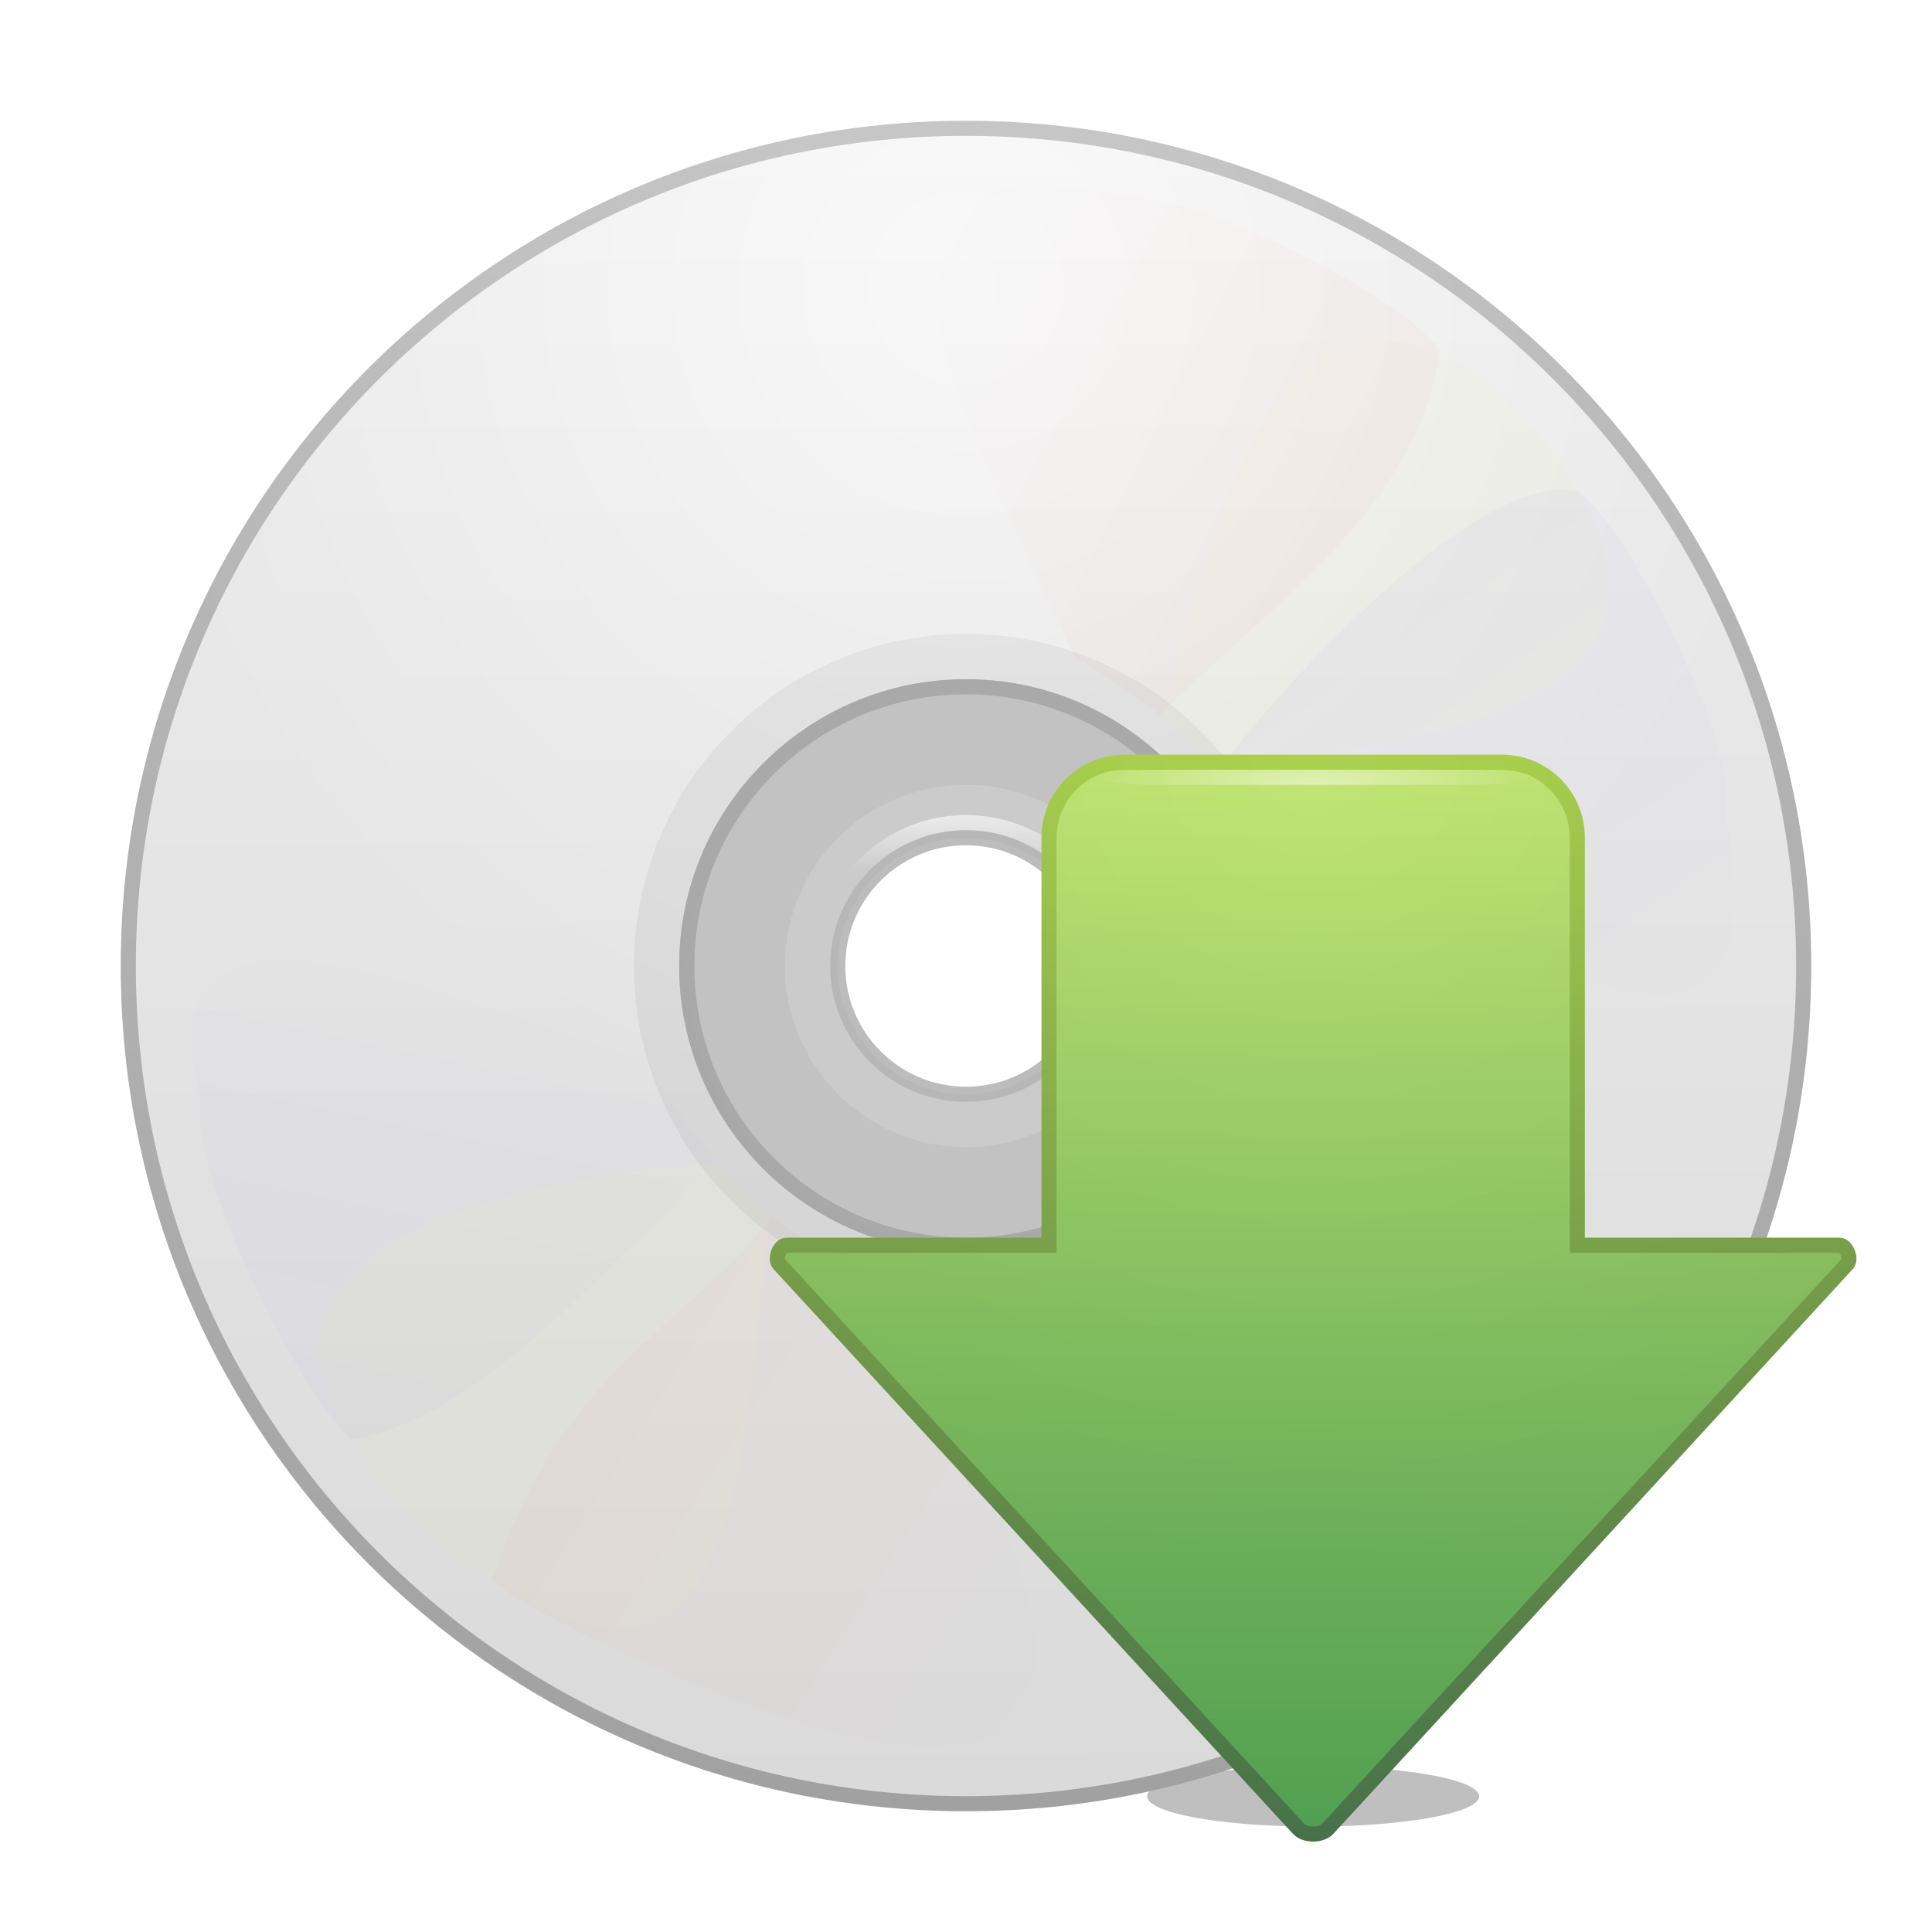 <?xml version="1.0" encoding="UTF-8" standalone="no"?>
<!-- Created with Inkscape (http://www.inkscape.org/) -->

<svg
   xmlns:dc="http://purl.org/dc/elements/1.1/"
   xmlns:cc="http://creativecommons.org/ns#"
   xmlns:rdf="http://www.w3.org/1999/02/22-rdf-syntax-ns#"
   xmlns:svg="http://www.w3.org/2000/svg"
   xmlns="http://www.w3.org/2000/svg"
   xmlns:xlink="http://www.w3.org/1999/xlink"
   xmlns:sodipodi="http://sodipodi.sourceforge.net/DTD/sodipodi-0.dtd"
   xmlns:inkscape="http://www.inkscape.org/namespaces/inkscape"
   height="128"
   id="svg11300"
   inkscape:export-filename="/home/jonieno"
   inkscape:export-xdpi="90.000000"
   inkscape:export-ydpi="90.000000"
   inkscape:output_extension="org.inkscape.output.svg.inkscape"
   inkscape:version="0.47 r22583"
   sodipodi:docname="media-import-audio-cd.svg"
   sodipodi:version="0.32"
   style="display:inline;enable-background:new"
   version="1.0"
   width="128">
  <title
     id="title2897">Candy Icon Theme</title>
  <defs
     id="defs3">
    <filter
       color-interpolation-filters="sRGB"
       height="2.352"
       id="filter9328"
       width="2.298"
       x="-0.649"
       y="-0.676">
      <feGaussianBlur
         id="feGaussianBlur9330"
         stdDeviation="8.004" />
    </filter>
    <filter
       color-interpolation-filters="sRGB"
       height="2.095"
       id="filter9324"
       width="2.144"
       x="-0.572"
       y="-0.548">
      <feGaussianBlur
         id="feGaussianBlur9326"
         stdDeviation="8.004" />
    </filter>
    <filter
       color-interpolation-filters="sRGB"
       height="2.148"
       id="filter9320"
       width="2.12"
       x="-0.56"
       y="-0.574">
      <feGaussianBlur
         id="feGaussianBlur9322"
         stdDeviation="8.004" />
    </filter>
    <filter
       color-interpolation-filters="sRGB"
       height="2.259"
       id="filter9304"
       width="2.297"
       x="-0.649"
       y="-0.63">
      <feGaussianBlur
         id="feGaussianBlur9306"
         stdDeviation="8.099" />
    </filter>
    <filter
       color-interpolation-filters="sRGB"
       height="2.225"
       id="filter9300"
       width="2.12"
       x="-0.56"
       y="-0.613">
      <feGaussianBlur
         id="feGaussianBlur9302"
         stdDeviation="8.099" />
    </filter>
    <filter
       color-interpolation-filters="sRGB"
       height="2.107"
       id="filter9296"
       width="2.08"
       x="-0.54"
       y="-0.554">
      <feGaussianBlur
         id="feGaussianBlur9298"
         stdDeviation="8.099" />
    </filter>
    <linearGradient
       id="linearGradient6422">
      <stop
         id="stop6424"
         offset="0"
         style="stop-color:#ffffff;stop-opacity:1" />
      <stop
         id="stop6426"
         offset="1"
         style="stop-color:#ffffff;stop-opacity:0" />
    </linearGradient>
    <linearGradient
       id="linearGradient6328">
      <stop
         id="stop6330"
         offset="0"
         style="stop-color:#ff0000;stop-opacity:1" />
      <stop
         id="stop6332"
         offset="1"
         style="stop-color:#ff0000;stop-opacity:0" />
    </linearGradient>
    <linearGradient
       id="linearGradient6320">
      <stop
         id="stop6322"
         offset="0"
         style="stop-color:#0000ff;stop-opacity:1" />
      <stop
         id="stop6324"
         offset="1"
         style="stop-color:#0000ff;stop-opacity:0" />
    </linearGradient>
    <linearGradient
       id="linearGradient6294">
      <stop
         id="stop6296"
         offset="0"
         style="stop-color:#000000;stop-opacity:0" />
      <stop
         id="stop6298"
         offset="1"
         style="stop-color:#000000;stop-opacity:1" />
    </linearGradient>
    <linearGradient
       id="linearGradient6273">
      <stop
         id="stop6275"
         offset="0"
         style="stop-color:#aaaaaa;stop-opacity:1;" />
      <stop
         id="stop6277"
         offset="1"
         style="stop-color:#c8c8c8;stop-opacity:1;" />
    </linearGradient>
    <linearGradient
       id="linearGradient6265">
      <stop
         id="stop6267"
         offset="0"
         style="stop-color:#e6e6e6;stop-opacity:1" />
      <stop
         id="stop6269"
         offset="1"
         style="stop-color:#fafafa;stop-opacity:1" />
    </linearGradient>
    <linearGradient
       gradientTransform="translate(3.2375877e-4,4)"
       gradientUnits="userSpaceOnUse"
       id="linearGradient3961"
       inkscape:collect="always"
       x1="72.811"
       x2="72.502"
       xlink:href="#linearGradient6265"
       y1="120"
       y2="10" />
    <linearGradient
       gradientTransform="translate(3.2375877e-4,4)"
       gradientUnits="userSpaceOnUse"
       id="linearGradient3963"
       inkscape:collect="always"
       x1="61.498"
       x2="61.189"
       xlink:href="#linearGradient6273"
       y1="120"
       y2="10" />
    <radialGradient
       cx="67"
       cy="20.099"
       fx="67"
       fy="20.099"
       gradientTransform="translate(3.2358601e-4,4)"
       gradientUnits="userSpaceOnUse"
       id="radialGradient3965"
       inkscape:collect="always"
       r="55"
       xlink:href="#linearGradient6294" />
    <linearGradient
       gradientTransform="translate(3.2375877e-4,4)"
       gradientUnits="userSpaceOnUse"
       id="linearGradient3967"
       inkscape:collect="always"
       x1="94.563"
       x2="64.836"
       xlink:href="#linearGradient6328"
       y1="28.25"
       y2="13.306" />
    <linearGradient
       gradientTransform="translate(3.2375877e-4,4)"
       gradientUnits="userSpaceOnUse"
       id="linearGradient3969"
       inkscape:collect="always"
       x1="36.353"
       x2="42.782"
       xlink:href="#linearGradient6320"
       y1="95.029"
       y2="64.666" />
    <linearGradient
       gradientTransform="translate(3.2375877e-4,4)"
       gradientUnits="userSpaceOnUse"
       id="linearGradient3971"
       inkscape:collect="always"
       x1="98.013"
       x2="117.932"
       xlink:href="#linearGradient6320"
       y1="40.129"
       y2="68.783" />
    <linearGradient
       gradientTransform="translate(3.2375877e-4,4)"
       gradientUnits="userSpaceOnUse"
       id="linearGradient3973"
       inkscape:collect="always"
       x1="44.262"
       x2="74.292"
       xlink:href="#linearGradient6328"
       y1="94.5"
       y2="113.591" />
    <linearGradient
       gradientTransform="matrix(2.087,0,0,1.091,-24.034,-5.925)"
       gradientUnits="userSpaceOnUse"
       id="linearGradient3975"
       inkscape:collect="always"
       x1="43.62"
       x2="43.62"
       xlink:href="#linearGradient6422"
       y1="59.61"
       y2="62.976" />
    <filter
       color-interpolation-filters="sRGB"
       height="1.343"
       id="filter4440"
       width="1.185"
       x="-0.092"
       y="-0.171">
      <feGaussianBlur
         id="feGaussianBlur4442"
         stdDeviation="3.925" />
    </filter>
    <filter
       color-interpolation-filters="sRGB"
       height="7.24"
       id="filter4512"
       width="2.135"
       x="-0.567"
       y="-3.12">
      <feGaussianBlur
         id="feGaussianBlur4514"
         stdDeviation="5.2" />
    </filter>
    <linearGradient
       id="linearGradient6532-3">
      <stop
         id="stop6534-9"
         offset="0"
         style="stop-color:#abd24e;stop-opacity:1" />
      <stop
         id="stop6536-1"
         offset="1"
         style="stop-color:#4d7b4f;stop-opacity:1" />
    </linearGradient>
    <linearGradient
       id="linearGradient6424-0">
      <stop
         id="stop6426-5"
         offset="0"
         style="stop-color:#ffffff;stop-opacity:1" />
      <stop
         id="stop6428-6"
         offset="1"
         style="stop-color:#ffffff;stop-opacity:0" />
    </linearGradient>
    <linearGradient
       id="linearGradient6269-6">
      <stop
         id="stop6271-4"
         offset="0"
         style="stop-color:#c5e774;stop-opacity:1" />
      <stop
         id="stop6273-0"
         offset="1"
         style="stop-color:#56ad58;stop-opacity:1" />
    </linearGradient>
    <linearGradient
       id="linearGradient6343">
      <stop
         id="stop6345"
         offset="0"
         style="stop-color:#000000;stop-opacity:0" />
      <stop
         id="stop6347"
         offset="1"
         style="stop-color:#000000;stop-opacity:1" />
    </linearGradient>
    <linearGradient
       gradientTransform="matrix(0,-0.639,0.64,0,23.498,133.819)"
       gradientUnits="userSpaceOnUse"
       id="linearGradient3358"
       inkscape:collect="always"
       x1="123.543"
       x2="10.665"
       xlink:href="#linearGradient6269-6"
       y1="72.689"
       y2="72.689" />
    <linearGradient
       gradientTransform="matrix(0,-0.639,0.64,0,23.498,133.819)"
       gradientUnits="userSpaceOnUse"
       id="linearGradient3360"
       inkscape:collect="always"
       x1="123.79"
       x2="10.665"
       xlink:href="#linearGradient6532-3"
       y1="64.874"
       y2="64.874" />
    <radialGradient
       cx="77.5"
       cy="46.75"
       fx="77.5"
       fy="46.75"
       gradientTransform="matrix(2.727,-1.6e-5,1.25e-6,0.545,-144.364,31.501)"
       gradientUnits="userSpaceOnUse"
       id="radialGradient3362"
       inkscape:collect="always"
       r="5.5"
       xlink:href="#linearGradient6424-0" />
    <radialGradient
       cx="67.203"
       cy="54.979"
       fx="67.203"
       fy="54.979"
       gradientTransform="matrix(1.596,-1.4214295e-8,2.9330276e-8,1.528,-40.246,-28.985)"
       gradientUnits="userSpaceOnUse"
       id="radialGradient3364"
       inkscape:collect="always"
       r="36.005"
       xlink:href="#linearGradient6343" />
  </defs>
  <sodipodi:namedview
     bordercolor="#666666"
     borderopacity="0.255"
     fill="#f57900"
     gridtolerance="12"
     guidetolerance="13"
     height="300px"
     id="base"
     inkscape:current-layer="layer6"
     inkscape:cx="154.73194"
     inkscape:cy="59.365469"
     inkscape:document-units="px"
     inkscape:grid-bbox="true"
     inkscape:guide-bbox="true"
     inkscape:pageopacity="0.0"
     inkscape:pageshadow="2"
     inkscape:showpageshadow="false"
     inkscape:snap-bbox="true"
     inkscape:snap-nodes="true"
     inkscape:window-height="948"
     inkscape:window-maximized="1"
     inkscape:window-width="1280"
     inkscape:window-x="0"
     inkscape:window-y="25"
     inkscape:zoom="1"
     objecttolerance="7"
     pagecolor="#ffffff"
     showgrid="false"
     showguides="true"
     stroke="#ef2929"
     width="400px">
    <inkscape:grid
       empspacing="5"
       enabled="true"
       id="grid5883"
       spacingx="1px"
       spacingy="1px"
       type="xygrid"
       visible="true" />
  </sodipodi:namedview>
  <g
     id="layer1"
     inkscape:groupmode="layer"
     inkscape:label="actions/media-import-audio-cd"
     style="display:inline"
     transform="translate(-3,-4)">
    <g
       id="layer6"
       inkscape:groupmode="layer"
       inkscape:label="plate"
       sodipodi:insensitive="true"
       style="display:none" />
    <path
       d="m 101,123.013 a 11,2 0 0 1 -22,0 11,2 0 1 1 22,0 z"
       id="path4837"
       style="opacity:0.5;fill:#000000;fill-opacity:1;stroke:none;filter:url(#filter4512)" />
    <path
       d="m 16,68.5 c 0,30.376 20.624,55 51,55 30.376,0 51,-24.624 51,-55 l -6,0 c 0,24.853 -20.147,45 -45,45 -24.853,0 -45,-20.147 -45,-45 l -6,0 z"
       id="path4386"
       style="opacity:0.8;fill:#000000;fill-opacity:1;stroke:none;filter:url(#filter4440)" />
    <g
       id="g3947"
       transform="translate(0,-1)">
      <path
         d="m 67,13.5 c -30.652,0 -55.5,24.848 -55.5,55.5 0,30.652 24.848,55.5 55.5,55.5 30.652,0 55.5,-24.848 55.5,-55.5 C 122.5,38.348 97.652,13.5 67,13.5 z m 0,37 C 77.212,50.5 85.5,58.788 85.5,69 85.5,79.212 77.212,87.5 67,87.5 56.788,87.5 48.5,79.212 48.5,69 48.5,58.788 56.788,50.5 67,50.5 z"
         id="path5486"
         style="fill:url(#linearGradient3961);fill-opacity:1;stroke:url(#linearGradient3963);stroke-width:1;stroke-linecap:square;stroke-linejoin:round;stroke-miterlimit:4;stroke-opacity:1;stroke-dasharray:none" />
      <path
         d="m 67,13 c -30.928,0 -56,25.072 -56,56 0,30.928 25.072,56 56,56 30.928,0 56,-25.072 56,-56 C 123,38.072 97.928,13 67,13 z m 0,38 c 9.936,3.1e-4 18,8.064 18,18 -3.1e-4,9.936 -8.064,18 -18,18 -9.936,-3.1e-4 -18,-8.064 -18,-18 3.11e-4,-9.936 8.064,-18 18,-18 z"
         id="path6281"
         style="opacity:0.05;fill:url(#radialGradient3965);fill-opacity:1;stroke:none" />
      <path
         d="m 87.5,69 a 20.5,20.5 0 1 1 0,-2.5e-4"
         id="path6316"
         style="opacity:0.05;fill:none;stroke:#000000;stroke-width:3;stroke-linecap:square;stroke-linejoin:round;stroke-miterlimit:4;stroke-opacity:1;stroke-dasharray:none" />
      <path
         d="m 98.82,28.695 c -11.911,-5.704 -15.564,11.564 -18.805,23.799 0.638,0.505 1.245,1.068 1.834,1.657 0.589,0.589 1.153,1.196 1.657,1.834 10.668,-1.73 33.402,-3.167 23.799,-18.805 -2.13,-3.527 -4.543,-6.771 -8.485,-8.485 z"
         id="rect6421"
         style="opacity:0.15;fill:#ffff00;fill-opacity:1;stroke:none;filter:url(#filter9328)" />
      <path
         d="m 26.695,100.82 c 1.788,4.077 5.057,6.377 8.485,8.485 17.365,12.086 17.066,-9.055 18.805,-23.799 -0.638,-0.505 -1.245,-1.068 -1.834,-1.657 -0.589,-0.589 -1.153,-1.196 -1.657,-1.834 -18.747,1.531 -32.509,7.464 -23.799,18.805 z"
         id="path6470"
         style="opacity:0.15;fill:#fff80d;fill-opacity:1;stroke:none;display:inline;filter:url(#filter9304);enable-background:new" />
      <path
         d="m 76.833,17.933 c -20.257,-4.26 -10.426,13.96 -2.585,30.693 1.469,0.664 4.298,2.737 5.613,3.757 7.515,-7.604 16.84,-13.382 18.562,-24.042 -2.264,-3.781 -16.592,-10.708 -21.589,-10.408 z"
         id="path6472"
         style="opacity:0.15;fill:url(#linearGradient3967);fill-opacity:1;stroke:none;display:inline;filter:url(#filter9324);enable-background:new" />
      <path
         d="m 16.31,77.75 c -0.981,4.578 6.613,19.836 10.054,22.65 7.632,-1.543 14.192,-8.363 24.02,-18.539 -1.027,-1.324 -4.151,-5.237 -4.817,-6.718 -10.763,-3.175 -34.039,-14.172 -29.257,2.607 z"
         id="path6474"
         style="opacity:0.15;fill:url(#linearGradient3969);fill-opacity:1;stroke:none;display:inline;filter:url(#filter9300);enable-background:new" />
      <path
         d="m 83.617,56.139 c 1.027,1.324 3.267,4.53 3.933,6.01 11.053,0.719 34.398,21.384 29.787,-3.315 0.861,-4.24 -6.077,-18.315 -9.701,-21.235 -5.689,-1.622 -17.548,10.08 -24.02,18.539 z"
         id="path6476"
         style="opacity:0.15;fill:url(#linearGradient3971);fill-opacity:1;stroke:none;display:inline;filter:url(#filter9320);enable-background:new" />
      <path
         d="m 54.14,85.617 c -5.834,7.45 -13.779,9.907 -18.539,24.02 2.92,2.907 18.94,9.522 23.18,10.231 16.433,4.03 16.933,-6.182 2.254,-29.964 -1.483,-0.667 -5.568,-3.258 -6.894,-4.287 z"
         id="path6478"
         style="opacity:0.15;fill:url(#linearGradient3973);fill-opacity:1;stroke:none;display:inline;filter:url(#filter9296);enable-background:new" />
      <path
         d="m 67,50.5 c -10.212,-3.2e-4 -18.5,8.288 -18.5,18.5 -3.18e-4,10.212 8.288,18.5 18.5,18.5 10.212,3.2e-4 18.5,-8.288 18.5,-18.5 1.9e-4,-10.212 -8.288,-18.5 -18.5,-18.5 z m 0,10 c 4.692,0 8.5,3.808 8.5,8.5 0,4.692 -3.808,8.5 -8.5,8.5 -4.692,0 -8.5,-3.808 -8.5,-8.5 -1e-5,-4.692 3.808,-8.5 8.5,-8.5 z"
         id="path6412"
         style="opacity:0.9;fill:#bcbcbc;fill-opacity:1;stroke:#a8a8a8;stroke-width:1;stroke-linecap:square;stroke-linejoin:round;stroke-miterlimit:4;stroke-opacity:1;stroke-dasharray:none" />
      <path
         d="m 67,57 c -6.624,-2.1e-4 -12,5.376 -12,12 -2.06e-4,6.624 5.376,12 12,12 6.624,2.1e-4 12,-5.376 12,-12 1.2e-4,-6.624 -5.376,-12 -12,-12 z m 0,4 c 4.416,1.4e-4 8,3.584 8,8 -1.4e-4,4.416 -3.584,8 -8,8 -4.416,-1.4e-4 -8,-3.584 -8,-8 1.3e-4,-4.416 3.584,-8 8,-8 z"
         id="path6418"
         style="opacity:0.15;fill:#ffffff;fill-opacity:1;stroke:none" />
      <path
         d="m 76.5,69 a 9.5,9.5 0 1 1 0,-1.2e-4"
         id="path6430"
         style="opacity:0.6;fill:none;stroke:url(#linearGradient3975);stroke-width:1;stroke-linecap:square;stroke-linejoin:round;stroke-miterlimit:4;stroke-opacity:1;stroke-dasharray:none" />
    </g>
    <g
       id="g3098" />
    <g
       id="g3144" />
    <g
       id="g3188"
       transform="translate(0,-1)" />
    <g
       id="g3228" />
    <g
       id="g3108" />
    <g
       id="g3992"
       transform="translate(23,-1)">
      <path
         d="m 54.5,55.5 c -2.77,0 -5,2.23 -5,5 l 0,27 -17.375,0 c -0.358,0 -0.638,0.497 -0.625,0.906 0.004,0.136 0.044,0.256 0.125,0.344 l 34.406,37.406 c 0.432,0.472 1.506,0.472 1.938,0 L 102.375,88.75 c 0.311,-0.338 -0.041,-1.25 -0.5,-1.25 l -17.375,0 0,-27 c 0,-2.77 -2.23,-5 -5,-5 l -25,0 z"
         id="rect3760"
         style="fill:url(#linearGradient3358);fill-opacity:1;stroke:url(#linearGradient3360);stroke-width:1;stroke-opacity:1" />
      <rect
         height="1"
         id="rect4792"
         rx="5"
         ry="2"
         style="opacity:0.5;fill:url(#radialGradient3362);fill-opacity:1;stroke:none"
         width="30"
         x="52"
         y="56" />
      <path
         d="M 54.5,55 C 51.462,55 49,57.462 49,60.5 L 49,87 32.125,87 c -0.411,0 -0.704,0.266 -0.875,0.531 -0.171,0.265 -0.261,0.581 -0.25,0.906 0.007,0.224 0.071,0.462 0.25,0.656 L 65.656,126.5 c 0.355,0.388 0.863,0.5 1.344,0.5 0.481,0 0.988,-0.112 1.344,-0.5 L 102.75,89.094 c 0.371,-0.403 0.276,-0.899 0.125,-1.281 -0.075,-0.191 -0.187,-0.378 -0.344,-0.531 C 102.374,87.128 102.155,87 101.875,87 L 85,87 85,60.5 C 85,57.462 82.538,55 79.5,55 l -25,0 z"
         id="path3950"
         style="font-size:medium;font-style:normal;font-variant:normal;font-weight:normal;font-stretch:normal;text-indent:0;text-align:start;text-decoration:none;line-height:normal;letter-spacing:normal;word-spacing:normal;text-transform:none;direction:ltr;block-progression:tb;writing-mode:lr-tb;text-anchor:start;opacity:0.08;color:#000000;fill:url(#radialGradient3364);fill-opacity:1;stroke:none;stroke-width:1;marker:none;visibility:visible;display:inline;overflow:visible;enable-background:accumulate;font-family:Andale Mono;-inkscape-font-specification:Andale Mono" />
    </g>
    <g
       id="g4295"
       transform="translate(9,2)" />
    <g
       id="g4612"
       transform="translate(8,-4.695e-4)" />
    <g
       id="g4572"
       transform="translate(31,1)" />
    <g
       id="g3120"
       transform="translate(1,1)" />
    <g
       id="g3897" />
  </g>
</svg>
